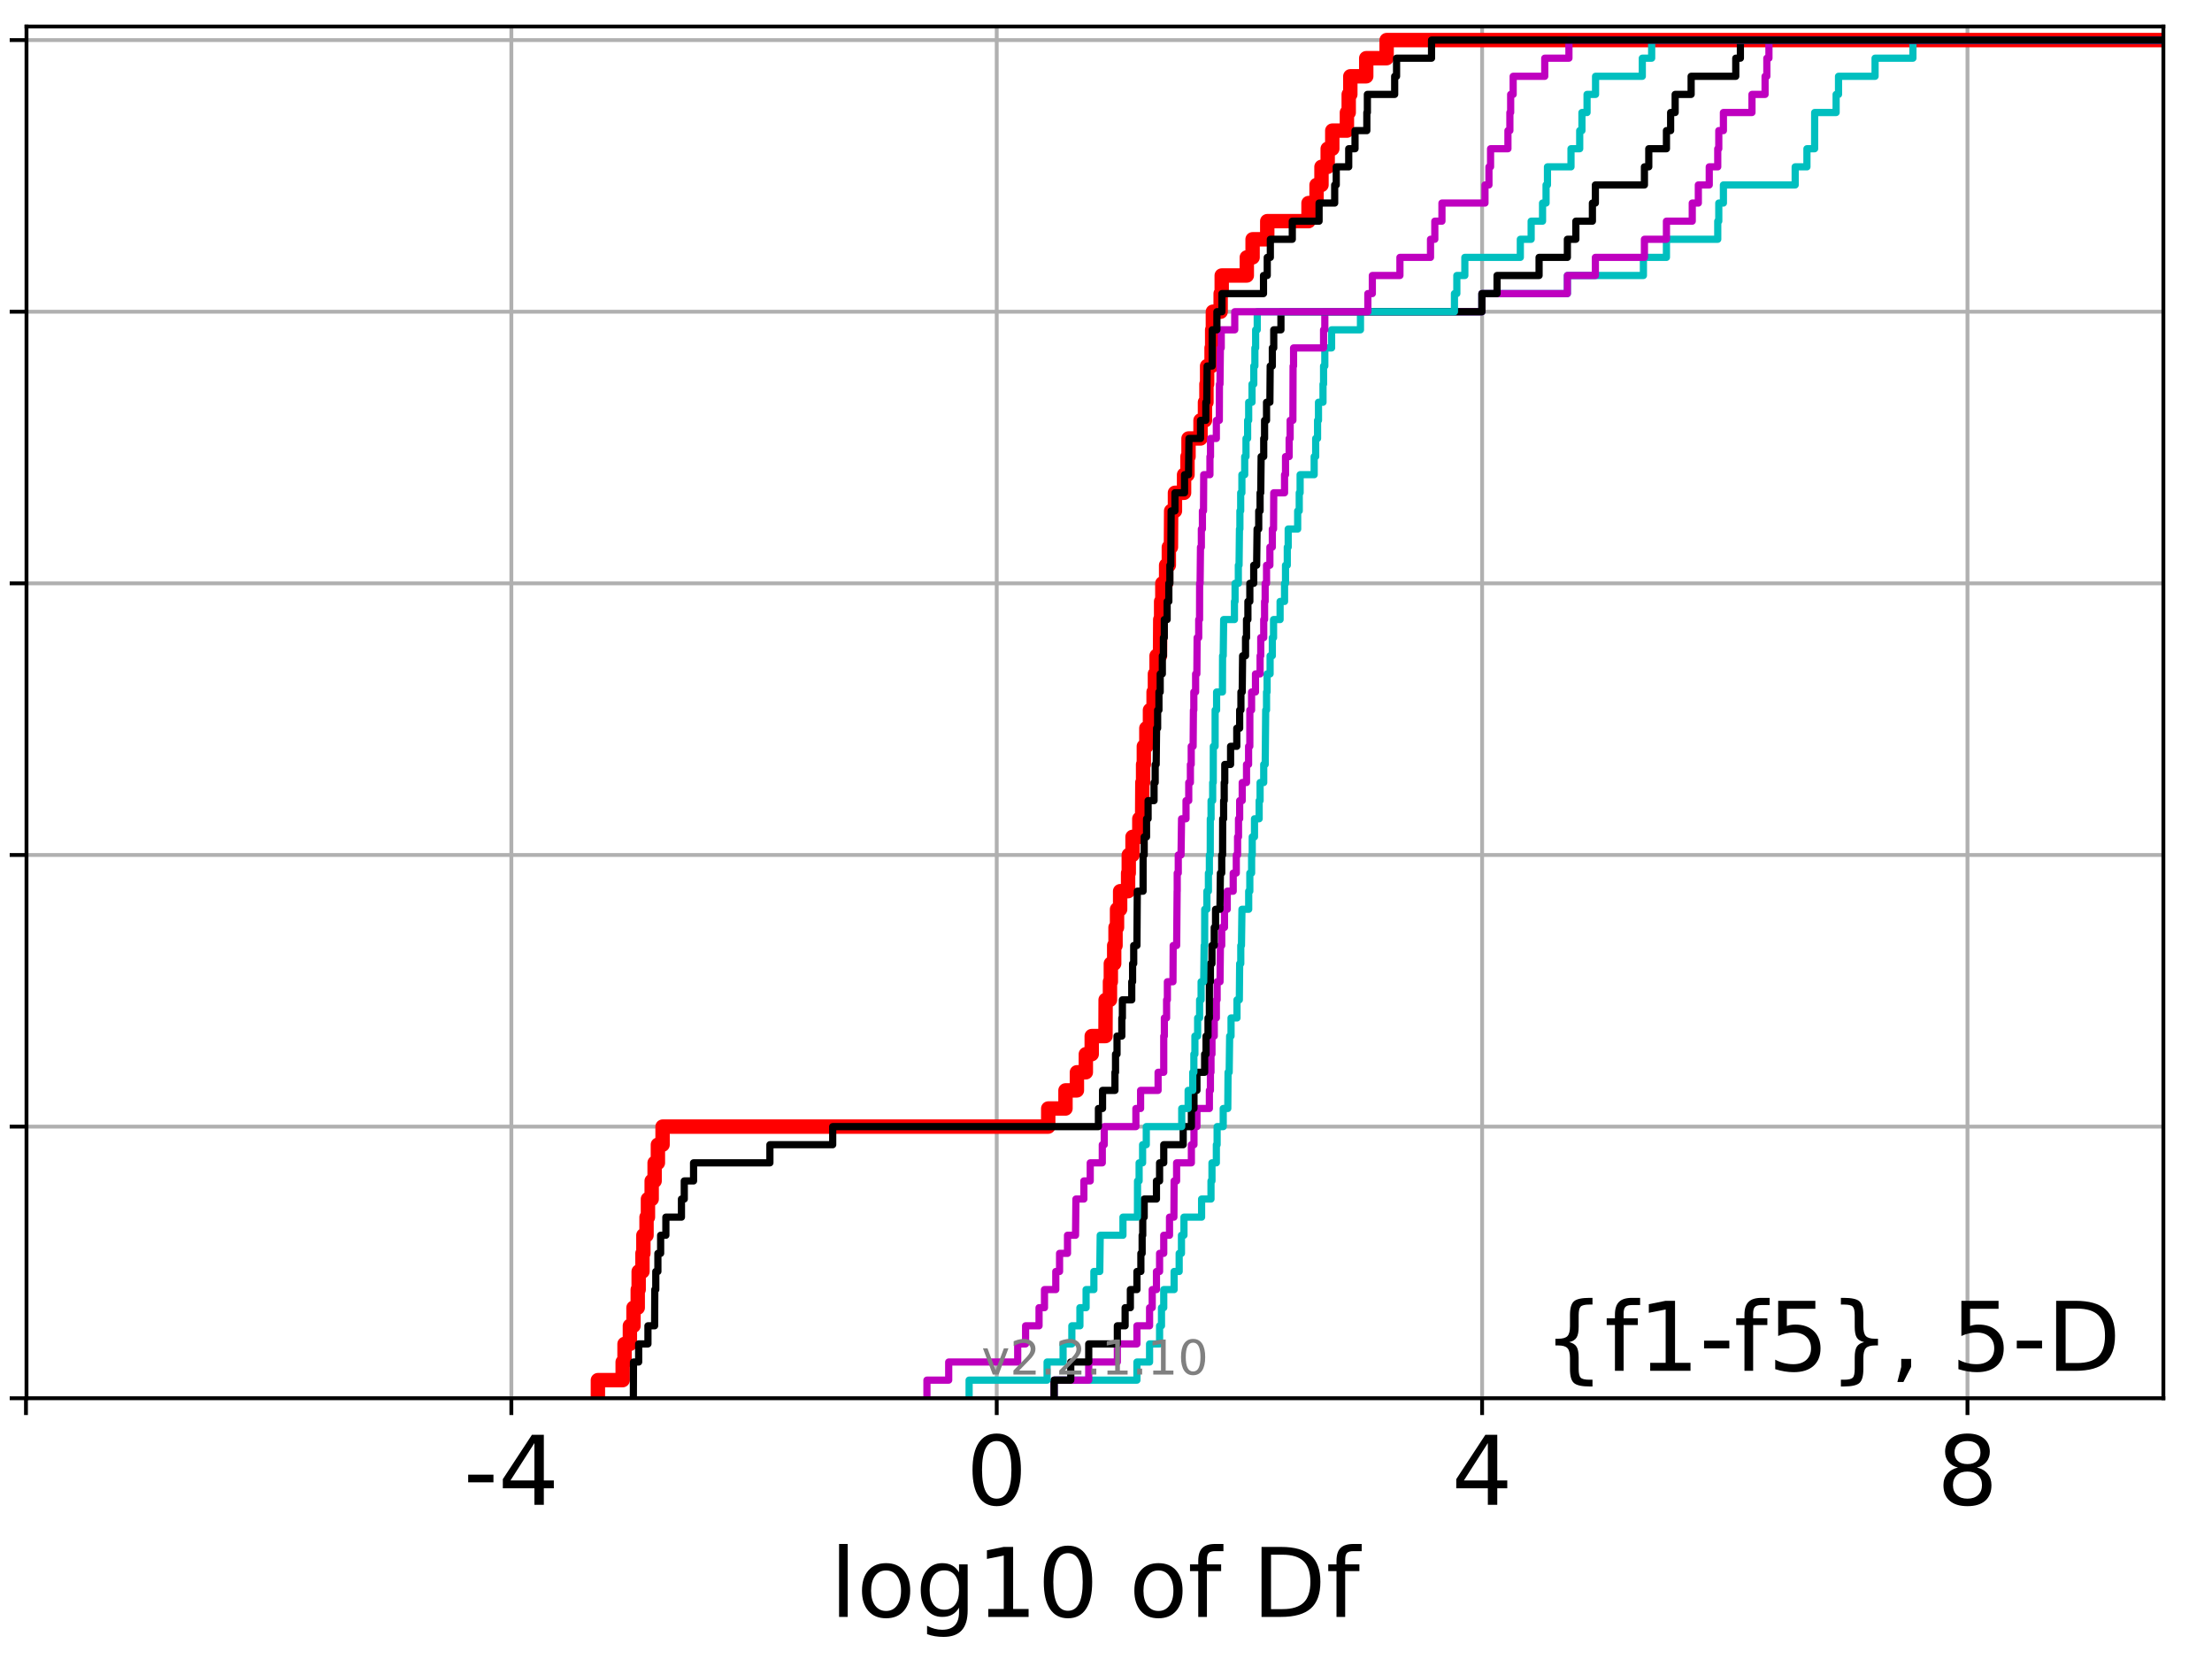 <?xml version="1.0" encoding="utf-8" standalone="no"?>
<!DOCTYPE svg PUBLIC "-//W3C//DTD SVG 1.1//EN"
  "http://www.w3.org/Graphics/SVG/1.1/DTD/svg11.dtd">
<!-- Created with matplotlib (http://matplotlib.org/) -->
<svg height="345.6pt" version="1.1" viewBox="0 0 460.8 345.6" width="460.8pt" xmlns="http://www.w3.org/2000/svg" xmlns:xlink="http://www.w3.org/1999/xlink">
 <defs>
  <style type="text/css">
*{stroke-linecap:butt;stroke-linejoin:round;}
  </style>
 </defs>
 <g id="figure_1">
  <g id="patch_1">
   <path d="M 0 345.6 
L 460.8 345.6 
L 460.8 0 
L 0 0 
z
" style="fill:#ffffff;"/>
  </g>
  <g id="axes_1">
   <g id="patch_2">
    <path d="M 5.52 291.28 
L 450.672 291.28 
L 450.672 5.52 
L 5.52 5.52 
z
" style="fill:#ffffff;"/>
   </g>
   <g id="matplotlib.axis_1">
    <g id="xtick_1">
     <g id="line2d_1">
      <path clip-path="url(#pf2797368b9)" d="M 5.411 291.28 
L 5.411 5.52 
" style="fill:none;stroke:#b0b0b0;stroke-linecap:square;stroke-width:0.8;"/>
     </g>
     <g id="line2d_2">
      <defs>
       <path d="M 0 0 
L 0 3.5 
" id="mb2d9983b8b" style="stroke:#000000;stroke-width:0.8;"/>
      </defs>
      <g>
       <use style="stroke:#000000;stroke-width:0.8;" x="5.411" xlink:href="#mb2d9983b8b" y="291.28"/>
      </g>
     </g>
    </g>
    <g id="xtick_2">
     <g id="line2d_3">
      <path clip-path="url(#pf2797368b9)" d="M 106.524 291.28 
L 106.524 5.52 
" style="fill:none;stroke:#b0b0b0;stroke-linecap:square;stroke-width:0.8;"/>
     </g>
     <g id="line2d_4">
      <g>
       <use style="stroke:#000000;stroke-width:0.8;" x="106.524" xlink:href="#mb2d9983b8b" y="291.28"/>
      </g>
     </g>
     <g id="text_1">
      <!-- -4 -->
      <defs>
       <path d="M 4.891 31.391 
L 31.203 31.391 
L 31.203 23.391 
L 4.891 23.391 
z
" id="DejaVuSans-2d"/>
       <path d="M 37.797 64.312 
L 12.891 25.391 
L 37.797 25.391 
z
M 35.203 72.906 
L 47.609 72.906 
L 47.609 25.391 
L 58.016 25.391 
L 58.016 17.188 
L 47.609 17.188 
L 47.609 0 
L 37.797 0 
L 37.797 17.188 
L 4.891 17.188 
L 4.891 26.703 
z
" id="DejaVuSans-34"/>
      </defs>
      <g transform="translate(96.553 313.477)scale(0.2 -0.2)">
       <use xlink:href="#DejaVuSans-2d"/>
       <use x="36.084" xlink:href="#DejaVuSans-34"/>
      </g>
     </g>
    </g>
    <g id="xtick_3">
     <g id="line2d_5">
      <path clip-path="url(#pf2797368b9)" d="M 207.637 291.28 
L 207.637 5.52 
" style="fill:none;stroke:#b0b0b0;stroke-linecap:square;stroke-width:0.8;"/>
     </g>
     <g id="line2d_6">
      <g>
       <use style="stroke:#000000;stroke-width:0.8;" x="207.637" xlink:href="#mb2d9983b8b" y="291.28"/>
      </g>
     </g>
     <g id="text_2">
      <!-- 0 -->
      <defs>
       <path d="M 31.781 66.406 
Q 24.172 66.406 20.328 58.906 
Q 16.5 51.422 16.5 36.375 
Q 16.5 21.391 20.328 13.891 
Q 24.172 6.391 31.781 6.391 
Q 39.453 6.391 43.281 13.891 
Q 47.125 21.391 47.125 36.375 
Q 47.125 51.422 43.281 58.906 
Q 39.453 66.406 31.781 66.406 
z
M 31.781 74.219 
Q 44.047 74.219 50.516 64.516 
Q 56.984 54.828 56.984 36.375 
Q 56.984 17.969 50.516 8.266 
Q 44.047 -1.422 31.781 -1.422 
Q 19.531 -1.422 13.062 8.266 
Q 6.594 17.969 6.594 36.375 
Q 6.594 54.828 13.062 64.516 
Q 19.531 74.219 31.781 74.219 
z
" id="DejaVuSans-30"/>
      </defs>
      <g transform="translate(201.274 313.477)scale(0.2 -0.2)">
       <use xlink:href="#DejaVuSans-30"/>
      </g>
     </g>
    </g>
    <g id="xtick_4">
     <g id="line2d_7">
      <path clip-path="url(#pf2797368b9)" d="M 308.75 291.28 
L 308.75 5.52 
" style="fill:none;stroke:#b0b0b0;stroke-linecap:square;stroke-width:0.8;"/>
     </g>
     <g id="line2d_8">
      <g>
       <use style="stroke:#000000;stroke-width:0.8;" x="308.75" xlink:href="#mb2d9983b8b" y="291.28"/>
      </g>
     </g>
     <g id="text_3">
      <!-- 4 -->
      <g transform="translate(302.387 313.477)scale(0.2 -0.2)">
       <use xlink:href="#DejaVuSans-34"/>
      </g>
     </g>
    </g>
    <g id="xtick_5">
     <g id="line2d_9">
      <path clip-path="url(#pf2797368b9)" d="M 409.863 291.28 
L 409.863 5.52 
" style="fill:none;stroke:#b0b0b0;stroke-linecap:square;stroke-width:0.8;"/>
     </g>
     <g id="line2d_10">
      <g>
       <use style="stroke:#000000;stroke-width:0.8;" x="409.863" xlink:href="#mb2d9983b8b" y="291.28"/>
      </g>
     </g>
     <g id="text_4">
      <!-- 8 -->
      <defs>
       <path d="M 31.781 34.625 
Q 24.75 34.625 20.719 30.859 
Q 16.703 27.094 16.703 20.516 
Q 16.703 13.922 20.719 10.156 
Q 24.75 6.391 31.781 6.391 
Q 38.812 6.391 42.859 10.172 
Q 46.922 13.969 46.922 20.516 
Q 46.922 27.094 42.891 30.859 
Q 38.875 34.625 31.781 34.625 
z
M 21.922 38.812 
Q 15.578 40.375 12.031 44.719 
Q 8.5 49.078 8.5 55.328 
Q 8.5 64.062 14.719 69.141 
Q 20.953 74.219 31.781 74.219 
Q 42.672 74.219 48.875 69.141 
Q 55.078 64.062 55.078 55.328 
Q 55.078 49.078 51.531 44.719 
Q 48 40.375 41.703 38.812 
Q 48.828 37.156 52.797 32.312 
Q 56.781 27.484 56.781 20.516 
Q 56.781 9.906 50.312 4.234 
Q 43.844 -1.422 31.781 -1.422 
Q 19.734 -1.422 13.25 4.234 
Q 6.781 9.906 6.781 20.516 
Q 6.781 27.484 10.781 32.312 
Q 14.797 37.156 21.922 38.812 
z
M 18.312 54.391 
Q 18.312 48.734 21.844 45.562 
Q 25.391 42.391 31.781 42.391 
Q 38.141 42.391 41.719 45.562 
Q 45.312 48.734 45.312 54.391 
Q 45.312 60.062 41.719 63.234 
Q 38.141 66.406 31.781 66.406 
Q 25.391 66.406 21.844 63.234 
Q 18.312 60.062 18.312 54.391 
z
" id="DejaVuSans-38"/>
      </defs>
      <g transform="translate(403.5 313.477)scale(0.2 -0.2)">
       <use xlink:href="#DejaVuSans-38"/>
      </g>
     </g>
    </g>
    <g id="text_5">
     <!-- log10 of Df -->
     <defs>
      <path d="M 9.422 75.984 
L 18.406 75.984 
L 18.406 0 
L 9.422 0 
z
" id="DejaVuSans-6c"/>
      <path d="M 30.609 48.391 
Q 23.391 48.391 19.188 42.75 
Q 14.984 37.109 14.984 27.297 
Q 14.984 17.484 19.156 11.844 
Q 23.344 6.203 30.609 6.203 
Q 37.797 6.203 41.984 11.859 
Q 46.188 17.531 46.188 27.297 
Q 46.188 37.016 41.984 42.703 
Q 37.797 48.391 30.609 48.391 
z
M 30.609 56 
Q 42.328 56 49.016 48.375 
Q 55.719 40.766 55.719 27.297 
Q 55.719 13.875 49.016 6.219 
Q 42.328 -1.422 30.609 -1.422 
Q 18.844 -1.422 12.172 6.219 
Q 5.516 13.875 5.516 27.297 
Q 5.516 40.766 12.172 48.375 
Q 18.844 56 30.609 56 
z
" id="DejaVuSans-6f"/>
      <path d="M 45.406 27.984 
Q 45.406 37.75 41.375 43.109 
Q 37.359 48.484 30.078 48.484 
Q 22.859 48.484 18.828 43.109 
Q 14.797 37.75 14.797 27.984 
Q 14.797 18.266 18.828 12.891 
Q 22.859 7.516 30.078 7.516 
Q 37.359 7.516 41.375 12.891 
Q 45.406 18.266 45.406 27.984 
z
M 54.391 6.781 
Q 54.391 -7.172 48.188 -13.984 
Q 42 -20.797 29.203 -20.797 
Q 24.469 -20.797 20.266 -20.094 
Q 16.062 -19.391 12.109 -17.922 
L 12.109 -9.188 
Q 16.062 -11.328 19.922 -12.344 
Q 23.781 -13.375 27.781 -13.375 
Q 36.625 -13.375 41.016 -8.766 
Q 45.406 -4.156 45.406 5.172 
L 45.406 9.625 
Q 42.625 4.781 38.281 2.391 
Q 33.938 0 27.875 0 
Q 17.828 0 11.672 7.656 
Q 5.516 15.328 5.516 27.984 
Q 5.516 40.672 11.672 48.328 
Q 17.828 56 27.875 56 
Q 33.938 56 38.281 53.609 
Q 42.625 51.219 45.406 46.391 
L 45.406 54.688 
L 54.391 54.688 
z
" id="DejaVuSans-67"/>
      <path d="M 12.406 8.297 
L 28.516 8.297 
L 28.516 63.922 
L 10.984 60.406 
L 10.984 69.391 
L 28.422 72.906 
L 38.281 72.906 
L 38.281 8.297 
L 54.391 8.297 
L 54.391 0 
L 12.406 0 
z
" id="DejaVuSans-31"/>
      <path id="DejaVuSans-20"/>
      <path d="M 37.109 75.984 
L 37.109 68.5 
L 28.516 68.5 
Q 23.688 68.5 21.797 66.547 
Q 19.922 64.594 19.922 59.516 
L 19.922 54.688 
L 34.719 54.688 
L 34.719 47.703 
L 19.922 47.703 
L 19.922 0 
L 10.891 0 
L 10.891 47.703 
L 2.297 47.703 
L 2.297 54.688 
L 10.891 54.688 
L 10.891 58.5 
Q 10.891 67.625 15.141 71.797 
Q 19.391 75.984 28.609 75.984 
z
" id="DejaVuSans-66"/>
      <path d="M 19.672 64.797 
L 19.672 8.109 
L 31.594 8.109 
Q 46.688 8.109 53.688 14.938 
Q 60.688 21.781 60.688 36.531 
Q 60.688 51.172 53.688 57.984 
Q 46.688 64.797 31.594 64.797 
z
M 9.812 72.906 
L 30.078 72.906 
Q 51.266 72.906 61.172 64.094 
Q 71.094 55.281 71.094 36.531 
Q 71.094 17.672 61.125 8.828 
Q 51.172 0 30.078 0 
L 9.812 0 
z
" id="DejaVuSans-44"/>
     </defs>
     <g transform="translate(172.91 336.833)scale(0.2 -0.2)">
      <use xlink:href="#DejaVuSans-6c"/>
      <use x="27.783" xlink:href="#DejaVuSans-6f"/>
      <use x="88.965" xlink:href="#DejaVuSans-67"/>
      <use x="152.441" xlink:href="#DejaVuSans-31"/>
      <use x="216.064" xlink:href="#DejaVuSans-30"/>
      <use x="279.688" xlink:href="#DejaVuSans-20"/>
      <use x="311.475" xlink:href="#DejaVuSans-6f"/>
      <use x="372.656" xlink:href="#DejaVuSans-66"/>
      <use x="407.861" xlink:href="#DejaVuSans-20"/>
      <use x="439.648" xlink:href="#DejaVuSans-44"/>
      <use x="516.65" xlink:href="#DejaVuSans-66"/>
     </g>
    </g>
   </g>
   <g id="matplotlib.axis_2">
    <g id="ytick_1">
     <g id="line2d_11">
      <path clip-path="url(#pf2797368b9)" d="M 5.52 291.28 
L 450.672 291.28 
" style="fill:none;stroke:#b0b0b0;stroke-linecap:square;stroke-width:0.8;"/>
     </g>
     <g id="line2d_12">
      <defs>
       <path d="M 0 0 
L -3.5 0 
" id="mcafe49483e" style="stroke:#000000;stroke-width:0.8;"/>
      </defs>
      <g>
       <use style="stroke:#000000;stroke-width:0.8;" x="5.52" xlink:href="#mcafe49483e" y="291.28"/>
      </g>
     </g>
    </g>
    <g id="ytick_2">
     <g id="line2d_13">
      <path clip-path="url(#pf2797368b9)" d="M 5.52 234.694 
L 450.672 234.694 
" style="fill:none;stroke:#b0b0b0;stroke-linecap:square;stroke-width:0.8;"/>
     </g>
     <g id="line2d_14">
      <g>
       <use style="stroke:#000000;stroke-width:0.8;" x="5.52" xlink:href="#mcafe49483e" y="234.694"/>
      </g>
     </g>
    </g>
    <g id="ytick_3">
     <g id="line2d_15">
      <path clip-path="url(#pf2797368b9)" d="M 5.52 178.108 
L 450.672 178.108 
" style="fill:none;stroke:#b0b0b0;stroke-linecap:square;stroke-width:0.8;"/>
     </g>
     <g id="line2d_16">
      <g>
       <use style="stroke:#000000;stroke-width:0.8;" x="5.52" xlink:href="#mcafe49483e" y="178.108"/>
      </g>
     </g>
    </g>
    <g id="ytick_4">
     <g id="line2d_17">
      <path clip-path="url(#pf2797368b9)" d="M 5.52 121.522 
L 450.672 121.522 
" style="fill:none;stroke:#b0b0b0;stroke-linecap:square;stroke-width:0.8;"/>
     </g>
     <g id="line2d_18">
      <g>
       <use style="stroke:#000000;stroke-width:0.8;" x="5.52" xlink:href="#mcafe49483e" y="121.522"/>
      </g>
     </g>
    </g>
    <g id="ytick_5">
     <g id="line2d_19">
      <path clip-path="url(#pf2797368b9)" d="M 5.52 64.935 
L 450.672 64.935 
" style="fill:none;stroke:#b0b0b0;stroke-linecap:square;stroke-width:0.8;"/>
     </g>
     <g id="line2d_20">
      <g>
       <use style="stroke:#000000;stroke-width:0.8;" x="5.52" xlink:href="#mcafe49483e" y="64.935"/>
      </g>
     </g>
    </g>
    <g id="ytick_6">
     <g id="line2d_21">
      <path clip-path="url(#pf2797368b9)" d="M 5.52 8.349 
L 450.672 8.349 
" style="fill:none;stroke:#b0b0b0;stroke-linecap:square;stroke-width:0.8;"/>
     </g>
     <g id="line2d_22">
      <g>
       <use style="stroke:#000000;stroke-width:0.8;" x="5.52" xlink:href="#mcafe49483e" y="8.349"/>
      </g>
     </g>
    </g>
   </g>
   <g id="line2d_23">
    <path clip-path="url(#pf2797368b9)" d="M 124.552 291.28 
L 124.552 287.508 
L 129.713 287.508 
L 129.713 283.735 
L 130.102 283.735 
L 130.102 279.963 
L 131.217 279.963 
L 131.217 276.19 
L 131.969 276.19 
L 131.969 272.418 
L 132.852 272.418 
L 132.852 268.646 
L 133.046 268.646 
L 133.046 264.873 
L 133.838 264.873 
L 133.838 261.101 
L 134.029 261.101 
L 134.029 257.328 
L 134.685 257.328 
L 134.685 253.556 
L 134.98 253.556 
L 134.98 249.783 
L 135.757 249.783 
L 135.757 246.011 
L 136.369 246.011 
L 136.369 242.239 
L 137.051 242.239 
L 137.051 238.466 
L 138.026 238.466 
L 138.026 234.694 
L 218.366 234.694 
L 218.366 230.921 
L 221.96 230.921 
L 221.96 227.149 
L 224.34 227.149 
L 224.34 223.377 
L 226.2 223.377 
L 226.2 219.604 
L 227.424 219.604 
L 227.424 215.832 
L 230.29 215.832 
L 230.321 208.287 
L 231.226 208.287 
L 231.226 204.515 
L 231.408 204.515 
L 231.408 200.742 
L 232.104 200.742 
L 232.104 196.97 
L 232.385 196.97 
L 232.385 193.197 
L 232.698 193.197 
L 232.698 189.425 
L 233.345 189.425 
L 233.345 185.653 
L 235.002 185.653 
L 235.002 181.88 
L 235.142 181.88 
L 235.142 178.108 
L 235.925 178.108 
L 235.925 174.335 
L 237.344 174.335 
L 237.344 170.563 
L 237.928 170.563 
L 237.971 163.018 
L 238.127 163.018 
L 238.127 159.246 
L 238.283 159.246 
L 238.283 155.473 
L 238.806 155.473 
L 238.806 151.701 
L 239.559 151.701 
L 239.559 147.928 
L 240.312 147.928 
L 240.312 144.156 
L 240.592 144.156 
L 240.592 140.384 
L 240.937 140.384 
L 240.937 136.611 
L 241.652 136.611 
L 241.7 129.066 
L 241.883 129.066 
L 241.883 125.294 
L 242.137 125.294 
L 242.137 121.522 
L 242.924 121.522 
L 242.924 117.749 
L 243.491 117.749 
L 243.491 113.977 
L 243.926 113.977 
L 243.972 106.432 
L 244.764 106.432 
L 244.764 102.66 
L 246.663 102.66 
L 246.663 98.887 
L 247.378 98.887 
L 247.378 95.115 
L 247.59 95.115 
L 247.59 91.342 
L 250.09 91.342 
L 250.09 87.57 
L 251.018 87.57 
L 251.018 83.797 
L 251.323 83.797 
L 251.323 80.025 
L 251.461 80.025 
L 251.461 76.253 
L 252.393 76.253 
L 252.393 72.48 
L 252.517 72.48 
L 252.517 68.708 
L 252.665 68.708 
L 252.665 64.935 
L 254.284 64.935 
L 254.284 61.163 
L 254.505 61.163 
L 254.505 57.391 
L 259.732 57.391 
L 259.732 53.618 
L 260.938 53.618 
L 260.938 49.846 
L 263.991 49.846 
L 263.991 46.073 
L 272.588 46.073 
L 272.588 42.301 
L 274.263 42.301 
L 274.263 38.529 
L 275.289 38.529 
L 275.289 34.756 
L 276.581 34.756 
L 276.581 30.984 
L 277.539 30.984 
L 277.539 27.211 
L 280.587 27.211 
L 280.587 23.439 
L 280.963 23.439 
L 280.963 19.667 
L 281.297 19.667 
L 281.297 15.894 
L 284.611 15.894 
L 284.611 12.122 
L 288.86 12.122 
L 288.86 8.349 
L 288.86 8.349 
L 450.672 8.349 
L 450.672 8.349 
" style="fill:none;stroke:#ff0000;stroke-linecap:square;stroke-width:3;"/>
   </g>
   <g id="line2d_24">
    <path clip-path="url(#pf2797368b9)" d="M 219.592 291.28 
L 219.592 287.508 
L 236.844 287.508 
L 236.844 283.735 
L 239.477 283.735 
L 239.477 279.963 
L 241.563 279.963 
L 241.563 276.19 
L 241.959 276.19 
L 241.959 272.418 
L 242.428 272.418 
L 242.428 268.646 
L 244.59 268.646 
L 244.59 264.873 
L 245.642 264.873 
L 245.642 261.101 
L 246.12 261.101 
L 246.12 257.328 
L 246.642 257.328 
L 246.642 253.556 
L 250.314 253.556 
L 250.314 249.783 
L 252.272 249.783 
L 252.272 246.011 
L 252.476 246.011 
L 252.476 242.239 
L 253.389 242.239 
L 253.389 238.466 
L 253.549 238.466 
L 253.549 234.694 
L 254.818 234.694 
L 254.818 230.921 
L 255.77 230.921 
L 255.827 223.377 
L 256.061 223.377 
L 256.159 215.832 
L 256.449 215.832 
L 256.449 212.059 
L 257.687 212.059 
L 257.687 208.287 
L 258.176 208.287 
L 258.245 200.742 
L 258.477 200.742 
L 258.477 196.97 
L 258.619 196.97 
L 258.721 189.425 
L 260.125 189.425 
L 260.125 185.653 
L 260.361 185.653 
L 260.361 181.88 
L 260.734 181.88 
L 260.734 178.108 
L 260.863 178.108 
L 260.863 174.335 
L 261.334 174.335 
L 261.334 170.563 
L 262.305 170.563 
L 262.305 166.79 
L 262.5 166.79 
L 262.5 163.018 
L 263.256 163.018 
L 263.256 159.246 
L 263.564 159.246 
L 263.669 147.928 
L 263.843 147.928 
L 263.843 144.156 
L 263.959 144.156 
L 263.959 140.384 
L 264.585 140.384 
L 264.585 136.611 
L 265.049 136.611 
L 265.049 132.839 
L 265.304 132.839 
L 265.304 129.066 
L 266.666 129.066 
L 266.666 125.294 
L 267.595 125.294 
L 267.595 121.522 
L 267.795 121.522 
L 267.795 117.749 
L 268.165 117.749 
L 268.165 113.977 
L 268.355 113.977 
L 268.355 110.204 
L 270.33 110.204 
L 270.33 106.432 
L 270.656 106.432 
L 270.656 102.66 
L 270.838 102.66 
L 270.838 98.887 
L 273.768 98.887 
L 273.768 95.115 
L 274.081 95.115 
L 274.081 91.342 
L 274.472 91.342 
L 274.472 87.57 
L 274.665 87.57 
L 274.665 83.797 
L 275.606 83.797 
L 275.606 80.025 
L 275.722 80.025 
L 275.722 76.253 
L 275.984 76.253 
L 275.984 72.48 
L 277.397 72.48 
L 277.397 68.708 
L 283.41 68.708 
L 283.41 64.935 
L 308.71 64.935 
L 308.71 61.163 
L 326.513 61.163 
L 326.513 57.391 
L 342.353 57.391 
L 342.353 53.618 
L 347.151 53.618 
L 347.151 49.846 
L 357.837 49.846 
L 357.837 46.073 
L 358.054 46.073 
L 358.054 42.301 
L 359.017 42.301 
L 359.017 38.529 
L 373.969 38.529 
L 373.969 34.756 
L 376.418 34.756 
L 376.418 30.984 
L 378.017 30.984 
L 378.031 23.439 
L 382.498 23.439 
L 382.498 19.667 
L 382.998 19.667 
L 382.998 15.894 
L 390.612 15.894 
L 390.612 12.122 
L 398.494 12.122 
L 398.494 8.349 
L 398.494 8.349 
L 450.672 8.349 
L 450.672 8.349 
" style="fill:none;stroke:#00bfbf;stroke-linecap:square;stroke-width:1.5;"/>
   </g>
   <g id="line2d_25">
    <path clip-path="url(#pf2797368b9)" d="M 219.592 291.28 
L 219.592 287.508 
L 226.803 287.508 
L 226.803 283.735 
L 232.764 283.735 
L 232.764 279.963 
L 236.844 279.963 
L 236.844 276.19 
L 239.477 276.19 
L 239.477 272.418 
L 240.028 272.418 
L 240.028 268.646 
L 240.91 268.646 
L 240.91 264.873 
L 241.563 264.873 
L 241.563 261.101 
L 242.428 261.101 
L 242.428 257.328 
L 243.63 257.328 
L 243.63 253.556 
L 244.546 253.556 
L 244.59 246.011 
L 245.109 246.011 
L 245.109 242.239 
L 248.186 242.239 
L 248.186 238.466 
L 248.727 238.466 
L 248.727 234.694 
L 249.344 234.694 
L 249.344 230.921 
L 251.936 230.921 
L 251.936 227.149 
L 252.151 227.149 
L 252.151 223.377 
L 252.272 223.377 
L 252.272 219.604 
L 252.476 219.604 
L 252.476 215.832 
L 252.952 215.832 
L 252.952 212.059 
L 253.389 212.059 
L 253.389 208.287 
L 253.549 208.287 
L 253.549 204.515 
L 254.154 204.515 
L 254.23 196.97 
L 254.506 196.97 
L 254.506 193.197 
L 255.083 193.197 
L 255.083 189.425 
L 255.656 189.425 
L 255.656 185.653 
L 256.899 185.653 
L 256.899 181.88 
L 257.543 181.88 
L 257.543 178.108 
L 257.809 178.108 
L 257.809 174.335 
L 258.005 174.335 
L 258.005 170.563 
L 258.245 170.563 
L 258.245 166.79 
L 258.776 166.79 
L 258.776 163.018 
L 259.673 163.018 
L 259.673 159.246 
L 260.103 159.246 
L 260.103 155.473 
L 260.361 155.473 
L 260.365 147.928 
L 260.726 147.928 
L 260.726 144.156 
L 261.541 144.156 
L 261.541 140.384 
L 262.5 140.384 
L 262.5 136.611 
L 262.639 136.611 
L 262.639 132.839 
L 263.256 132.839 
L 263.256 129.066 
L 263.435 129.066 
L 263.435 125.294 
L 263.555 125.294 
L 263.555 121.522 
L 263.843 121.522 
L 263.843 117.749 
L 264.542 117.749 
L 264.542 113.977 
L 265.049 113.977 
L 265.049 110.204 
L 265.304 110.204 
L 265.346 102.66 
L 267.595 102.66 
L 267.595 98.887 
L 267.797 98.887 
L 267.797 95.115 
L 268.554 95.115 
L 268.554 91.342 
L 268.761 91.342 
L 268.761 87.57 
L 269.332 87.57 
L 269.373 76.253 
L 269.472 76.253 
L 269.472 72.48 
L 275.722 72.48 
L 275.722 68.708 
L 275.984 68.708 
L 275.984 64.935 
L 308.71 64.935 
L 308.71 61.163 
L 326.513 61.163 
L 326.513 57.391 
L 332.346 57.391 
L 332.346 53.618 
L 342.563 53.618 
L 342.563 49.846 
L 347.151 49.846 
L 347.151 46.073 
L 352.527 46.073 
L 352.527 42.301 
L 353.794 42.301 
L 353.794 38.529 
L 356.068 38.529 
L 356.068 34.756 
L 357.837 34.756 
L 357.837 30.984 
L 358.054 30.984 
L 358.054 27.211 
L 359.017 27.211 
L 359.017 23.439 
L 364.968 23.439 
L 364.968 19.667 
L 367.697 19.667 
L 367.697 15.894 
L 368.064 15.894 
L 368.064 12.122 
L 368.503 12.122 
L 368.503 8.349 
L 368.503 8.349 
L 450.672 8.349 
L 450.672 8.349 
" style="fill:none;stroke:#bf00bf;stroke-linecap:square;stroke-width:1.5;"/>
   </g>
   <g id="line2d_26">
    <path clip-path="url(#pf2797368b9)" d="M 219.592 291.28 
L 219.592 287.508 
L 223.06 287.508 
L 223.06 283.735 
L 226.803 283.735 
L 226.803 279.963 
L 232.764 279.963 
L 232.764 276.19 
L 234.384 276.19 
L 234.384 272.418 
L 235.475 272.418 
L 235.475 268.646 
L 236.844 268.646 
L 236.844 264.873 
L 237.664 264.873 
L 237.664 261.101 
L 237.928 261.101 
L 237.928 257.328 
L 238.053 257.328 
L 238.053 253.556 
L 238.355 253.556 
L 238.355 249.783 
L 240.91 249.783 
L 240.91 246.011 
L 241.563 246.011 
L 241.563 242.239 
L 242.428 242.239 
L 242.428 238.466 
L 246.478 238.466 
L 246.478 234.694 
L 248.186 234.694 
L 248.186 230.921 
L 248.727 230.921 
L 248.727 227.149 
L 249.344 227.149 
L 249.344 223.377 
L 250.947 223.377 
L 250.947 219.604 
L 251.242 219.604 
L 251.242 215.832 
L 251.652 215.832 
L 251.652 212.059 
L 251.936 212.059 
L 251.94 204.515 
L 252.151 204.515 
L 252.151 200.742 
L 252.476 200.742 
L 252.476 196.97 
L 252.952 196.97 
L 252.952 193.197 
L 253.223 193.197 
L 253.223 189.425 
L 254.134 189.425 
L 254.23 181.88 
L 254.506 181.88 
L 254.506 178.108 
L 254.687 178.108 
L 254.708 170.563 
L 254.905 170.563 
L 254.905 166.79 
L 255.028 166.79 
L 255.028 163.018 
L 255.143 163.018 
L 255.143 159.246 
L 256.353 159.246 
L 256.353 155.473 
L 257.641 155.473 
L 257.641 151.701 
L 258.245 151.701 
L 258.245 147.928 
L 258.508 147.928 
L 258.508 144.156 
L 258.776 144.156 
L 258.857 136.611 
L 259.468 136.611 
L 259.468 132.839 
L 259.673 132.839 
L 259.673 129.066 
L 259.962 129.066 
L 259.962 125.294 
L 260.365 125.294 
L 260.365 121.522 
L 261.173 121.522 
L 261.173 117.749 
L 261.782 117.749 
L 261.875 110.204 
L 262.215 110.204 
L 262.215 106.432 
L 262.5 106.432 
L 262.5 102.66 
L 262.639 102.66 
L 262.717 95.115 
L 263.256 95.115 
L 263.256 91.342 
L 263.435 91.342 
L 263.435 87.57 
L 263.843 87.57 
L 263.843 83.797 
L 264.542 83.797 
L 264.604 76.253 
L 265.049 76.253 
L 265.049 72.48 
L 265.346 72.48 
L 265.346 68.708 
L 266.843 68.708 
L 266.843 64.935 
L 308.71 64.935 
L 308.71 61.163 
L 311.863 61.163 
L 311.863 57.391 
L 320.618 57.391 
L 320.618 53.618 
L 326.513 53.618 
L 326.513 49.846 
L 328.28 49.846 
L 328.28 46.073 
L 331.728 46.073 
L 331.728 42.301 
L 332.346 42.301 
L 332.346 38.529 
L 342.563 38.529 
L 342.563 34.756 
L 343.471 34.756 
L 343.471 30.984 
L 347.151 30.984 
L 347.151 27.211 
L 348.023 27.211 
L 348.023 23.439 
L 348.966 23.439 
L 348.966 19.667 
L 352.294 19.667 
L 352.294 15.894 
L 361.592 15.894 
L 361.592 12.122 
L 362.556 12.122 
L 362.556 8.349 
L 362.556 8.349 
L 450.672 8.349 
L 450.672 8.349 
" style="fill:none;stroke:#000000;stroke-linecap:square;stroke-width:1.5;"/>
   </g>
   <g id="line2d_27">
    <path clip-path="url(#pf2797368b9)" d="M 201.884 291.28 
L 201.884 287.508 
L 218.128 287.508 
L 218.128 283.735 
L 221.459 283.735 
L 221.459 279.963 
L 223.285 279.963 
L 223.285 276.19 
L 224.965 276.19 
L 224.965 272.418 
L 226.253 272.418 
L 226.253 268.646 
L 227.875 268.646 
L 227.875 264.873 
L 229.102 264.873 
L 229.195 257.328 
L 233.932 257.328 
L 233.932 253.556 
L 236.955 253.556 
L 236.969 246.011 
L 237.3 246.011 
L 237.3 242.239 
L 238.023 242.239 
L 238.023 238.466 
L 238.791 238.466 
L 238.791 234.694 
L 246.176 234.694 
L 246.176 230.921 
L 247.51 230.921 
L 247.51 227.149 
L 248.474 227.149 
L 248.474 223.377 
L 248.704 223.377 
L 248.704 219.604 
L 248.921 219.604 
L 248.921 215.832 
L 249.491 215.832 
L 249.491 212.059 
L 249.9 212.059 
L 249.9 208.287 
L 250.213 208.287 
L 250.213 204.515 
L 250.753 204.515 
L 250.844 196.97 
L 250.953 196.97 
L 250.966 189.425 
L 251.418 189.425 
L 251.418 185.653 
L 251.734 185.653 
L 251.734 181.88 
L 251.935 181.88 
L 251.935 178.108 
L 252.115 178.108 
L 252.13 170.563 
L 252.287 170.563 
L 252.287 166.79 
L 252.622 166.79 
L 252.622 163.018 
L 252.741 163.018 
L 252.757 155.473 
L 253.132 155.473 
L 253.135 147.928 
L 253.441 147.928 
L 253.441 144.156 
L 254.655 144.156 
L 254.684 136.611 
L 254.819 136.611 
L 254.911 129.066 
L 257.158 129.066 
L 257.158 125.294 
L 257.287 125.294 
L 257.287 121.522 
L 257.969 121.522 
L 257.969 117.749 
L 258.119 117.749 
L 258.204 110.204 
L 258.294 110.204 
L 258.294 106.432 
L 258.457 106.432 
L 258.457 102.66 
L 258.709 102.66 
L 258.709 98.887 
L 259.293 98.887 
L 259.293 95.115 
L 259.568 95.115 
L 259.568 91.342 
L 259.904 91.342 
L 259.904 87.57 
L 260.122 87.57 
L 260.122 83.797 
L 260.818 83.797 
L 260.818 80.025 
L 261.186 80.025 
L 261.186 76.253 
L 261.416 76.253 
L 261.416 72.48 
L 261.573 72.48 
L 261.573 68.708 
L 261.904 68.708 
L 261.904 64.935 
L 302.989 64.935 
L 302.989 61.163 
L 303.486 61.163 
L 303.486 57.391 
L 305.153 57.391 
L 305.153 53.618 
L 316.713 53.618 
L 316.713 49.846 
L 318.967 49.846 
L 318.967 46.073 
L 321.341 46.073 
L 321.341 42.301 
L 322.073 42.301 
L 322.073 38.529 
L 322.365 38.529 
L 322.365 34.756 
L 327.267 34.756 
L 327.267 30.984 
L 329.082 30.984 
L 329.082 27.211 
L 329.546 27.211 
L 329.546 23.439 
L 330.612 23.439 
L 330.612 19.667 
L 332.384 19.667 
L 332.384 15.894 
L 342.121 15.894 
L 342.121 12.122 
L 344.072 12.122 
L 344.072 8.349 
L 344.072 8.349 
L 450.672 8.349 
L 450.672 8.349 
" style="fill:none;stroke:#00bfbf;stroke-linecap:square;stroke-width:1.5;"/>
   </g>
   <g id="line2d_28">
    <path clip-path="url(#pf2797368b9)" d="M 193.098 291.28 
L 193.098 287.508 
L 197.632 287.508 
L 197.632 283.735 
L 212.006 283.735 
L 212.006 279.963 
L 213.651 279.963 
L 213.651 276.19 
L 216.452 276.19 
L 216.452 272.418 
L 217.584 272.418 
L 217.584 268.646 
L 219.94 268.646 
L 219.94 264.873 
L 220.727 264.873 
L 220.727 261.101 
L 222.381 261.101 
L 222.381 257.328 
L 224.053 257.328 
L 224.136 249.783 
L 225.79 249.783 
L 225.79 246.011 
L 227.115 246.011 
L 227.115 242.239 
L 229.627 242.239 
L 229.627 238.466 
L 230.034 238.466 
L 230.034 234.694 
L 236.626 234.694 
L 236.626 230.921 
L 237.607 230.921 
L 237.607 227.149 
L 241.251 227.149 
L 241.251 223.377 
L 242.426 223.377 
L 242.428 215.832 
L 242.557 215.832 
L 242.557 212.059 
L 243.022 212.059 
L 243.022 208.287 
L 243.187 208.287 
L 243.187 204.515 
L 244.35 204.515 
L 244.393 196.97 
L 245.12 196.97 
L 245.217 185.653 
L 245.235 185.653 
L 245.235 181.88 
L 245.455 181.88 
L 245.455 178.108 
L 246.031 178.108 
L 246.14 170.563 
L 247.069 170.563 
L 247.069 166.79 
L 247.637 166.79 
L 247.637 163.018 
L 247.982 163.018 
L 247.982 159.246 
L 248.153 159.246 
L 248.153 155.473 
L 248.55 155.473 
L 248.613 147.928 
L 248.695 147.928 
L 248.695 144.156 
L 249.069 144.156 
L 249.069 140.384 
L 249.327 140.384 
L 249.383 132.839 
L 249.713 132.839 
L 249.713 129.066 
L 249.891 129.066 
L 249.905 121.522 
L 250.004 121.522 
L 250.084 113.977 
L 250.264 113.977 
L 250.264 110.204 
L 250.485 110.204 
L 250.485 106.432 
L 250.713 106.432 
L 250.756 98.887 
L 252.052 98.887 
L 252.052 95.115 
L 252.171 95.115 
L 252.171 91.342 
L 253.388 91.342 
L 253.388 87.57 
L 254.007 87.57 
L 254.031 80.025 
L 254.147 80.025 
L 254.225 72.48 
L 254.408 72.48 
L 254.408 68.708 
L 257.221 68.708 
L 257.221 64.935 
L 284.947 64.935 
L 284.947 61.163 
L 285.882 61.163 
L 285.882 57.391 
L 291.631 57.391 
L 291.631 53.618 
L 298.002 53.618 
L 298.002 49.846 
L 298.898 49.846 
L 298.898 46.073 
L 300.383 46.073 
L 300.383 42.301 
L 309.35 42.301 
L 309.35 38.529 
L 310.175 38.529 
L 310.175 34.756 
L 310.511 34.756 
L 310.511 30.984 
L 314.132 30.984 
L 314.132 27.211 
L 314.535 27.211 
L 314.535 23.439 
L 314.698 23.439 
L 314.698 19.667 
L 315.219 19.667 
L 315.219 15.894 
L 321.801 15.894 
L 321.801 12.122 
L 326.838 12.122 
L 326.838 8.349 
L 326.838 8.349 
L 450.672 8.349 
L 450.672 8.349 
" style="fill:none;stroke:#bf00bf;stroke-linecap:square;stroke-width:1.5;"/>
   </g>
   <g id="line2d_29">
    <path clip-path="url(#pf2797368b9)" d="M 131.939 291.28 
L 131.969 283.735 
L 133.046 283.735 
L 133.046 279.963 
L 134.98 279.963 
L 134.98 276.19 
L 136.369 276.19 
L 136.405 268.646 
L 136.612 268.646 
L 136.612 264.873 
L 137.051 264.873 
L 137.051 261.101 
L 137.624 261.101 
L 137.624 257.328 
L 138.713 257.328 
L 138.713 253.556 
L 141.959 253.556 
L 141.959 249.783 
L 142.547 249.783 
L 142.547 246.011 
L 144.48 246.011 
L 144.48 242.239 
L 160.385 242.239 
L 160.385 238.466 
L 173.467 238.466 
L 173.467 234.694 
L 228.822 234.694 
L 228.822 230.921 
L 229.681 230.921 
L 229.681 227.149 
L 232.265 227.149 
L 232.265 223.377 
L 232.385 223.377 
L 232.385 219.604 
L 232.698 219.604 
L 232.698 215.832 
L 233.695 215.832 
L 233.695 212.059 
L 233.813 212.059 
L 233.813 208.287 
L 235.764 208.287 
L 235.764 204.515 
L 235.939 204.515 
L 235.939 200.742 
L 236.172 200.742 
L 236.172 196.97 
L 236.843 196.97 
L 236.919 185.653 
L 238.123 185.653 
L 238.127 178.108 
L 238.356 178.108 
L 238.356 174.335 
L 238.847 174.335 
L 238.847 170.563 
L 239.171 170.563 
L 239.171 166.79 
L 240.41 166.79 
L 240.41 163.018 
L 240.646 163.018 
L 240.646 159.246 
L 240.853 159.246 
L 240.937 151.701 
L 241.155 151.701 
L 241.155 147.928 
L 241.43 147.928 
L 241.43 144.156 
L 241.691 144.156 
L 241.691 140.384 
L 242.137 140.384 
L 242.137 136.611 
L 242.36 136.611 
L 242.36 132.839 
L 242.545 132.839 
L 242.545 129.066 
L 243.136 129.066 
L 243.136 125.294 
L 243.491 125.294 
L 243.491 121.522 
L 243.708 121.522 
L 243.708 117.749 
L 243.891 117.749 
L 243.972 106.432 
L 244.764 106.432 
L 244.764 102.66 
L 246.759 102.66 
L 246.759 98.887 
L 247.59 98.887 
L 247.684 91.342 
L 250.09 91.342 
L 250.09 87.57 
L 251.191 87.57 
L 251.191 83.797 
L 251.394 83.797 
L 251.461 76.253 
L 252.517 76.253 
L 252.525 68.708 
L 253.503 68.708 
L 253.503 64.935 
L 254.549 64.935 
L 254.549 61.163 
L 263.211 61.163 
L 263.211 57.391 
L 263.991 57.391 
L 263.991 53.618 
L 264.636 53.618 
L 264.636 49.846 
L 269.207 49.846 
L 269.207 46.073 
L 274.788 46.073 
L 274.788 42.301 
L 278.039 42.301 
L 278.039 38.529 
L 278.366 38.529 
L 278.366 34.756 
L 280.963 34.756 
L 280.963 30.984 
L 282.275 30.984 
L 282.275 27.211 
L 284.737 27.211 
L 284.737 23.439 
L 284.85 23.439 
L 284.85 19.667 
L 290.536 19.667 
L 290.536 15.894 
L 290.93 15.894 
L 290.93 12.122 
L 298.216 12.122 
L 298.216 8.349 
L 298.216 8.349 
L 450.672 8.349 
L 450.672 8.349 
" style="fill:none;stroke:#000000;stroke-linecap:square;stroke-width:1.5;"/>
   </g>
   <g id="patch_3">
    <path d="M 5.52 291.28 
L 5.52 5.52 
" style="fill:none;stroke:#000000;stroke-linecap:square;stroke-linejoin:miter;stroke-width:0.8;"/>
   </g>
   <g id="patch_4">
    <path d="M 450.672 291.28 
L 450.672 5.52 
" style="fill:none;stroke:#000000;stroke-linecap:square;stroke-linejoin:miter;stroke-width:0.8;"/>
   </g>
   <g id="patch_5">
    <path d="M 5.52 291.28 
L 450.672 291.28 
" style="fill:none;stroke:#000000;stroke-linecap:square;stroke-linejoin:miter;stroke-width:0.8;"/>
   </g>
   <g id="patch_6">
    <path d="M 5.52 5.52 
L 450.672 5.52 
" style="fill:none;stroke:#000000;stroke-linecap:square;stroke-linejoin:miter;stroke-width:0.8;"/>
   </g>
   <g id="text_6">
    <!-- {f1-f5}, 5-D -->
    <defs>
     <path d="M 51.125 -9.281 
L 51.125 -16.312 
L 48.094 -16.312 
Q 35.938 -16.312 31.812 -12.688 
Q 27.688 -9.078 27.688 1.703 
L 27.688 13.375 
Q 27.688 20.75 25.047 23.578 
Q 22.406 26.422 15.484 26.422 
L 12.5 26.422 
L 12.5 33.406 
L 15.484 33.406 
Q 22.469 33.406 25.078 36.203 
Q 27.688 39.016 27.688 46.297 
L 27.688 58.016 
Q 27.688 68.797 31.812 72.391 
Q 35.938 75.984 48.094 75.984 
L 51.125 75.984 
L 51.125 69 
L 47.797 69 
Q 40.922 69 38.812 66.844 
Q 36.719 64.703 36.719 57.812 
L 36.719 45.703 
Q 36.719 38.031 34.5 34.562 
Q 32.281 31.109 26.906 29.891 
Q 32.328 28.562 34.516 25.094 
Q 36.719 21.625 36.719 14.016 
L 36.719 1.906 
Q 36.719 -4.984 38.812 -7.125 
Q 40.922 -9.281 47.797 -9.281 
z
" id="DejaVuSans-7b"/>
     <path d="M 10.797 72.906 
L 49.516 72.906 
L 49.516 64.594 
L 19.828 64.594 
L 19.828 46.734 
Q 21.969 47.469 24.109 47.828 
Q 26.266 48.188 28.422 48.188 
Q 40.625 48.188 47.75 41.5 
Q 54.891 34.812 54.891 23.391 
Q 54.891 11.625 47.562 5.094 
Q 40.234 -1.422 26.906 -1.422 
Q 22.312 -1.422 17.547 -0.641 
Q 12.797 0.141 7.719 1.703 
L 7.719 11.625 
Q 12.109 9.234 16.797 8.062 
Q 21.484 6.891 26.703 6.891 
Q 35.156 6.891 40.078 11.328 
Q 45.016 15.766 45.016 23.391 
Q 45.016 31 40.078 35.438 
Q 35.156 39.891 26.703 39.891 
Q 22.75 39.891 18.812 39.016 
Q 14.891 38.141 10.797 36.281 
z
" id="DejaVuSans-35"/>
     <path d="M 12.5 -9.281 
L 15.922 -9.281 
Q 22.75 -9.281 24.828 -7.172 
Q 26.906 -5.078 26.906 1.906 
L 26.906 14.016 
Q 26.906 21.625 29.094 25.094 
Q 31.297 28.562 36.719 29.891 
Q 31.297 31.109 29.094 34.562 
Q 26.906 38.031 26.906 45.703 
L 26.906 57.812 
Q 26.906 64.75 24.828 66.875 
Q 22.75 69 15.922 69 
L 12.5 69 
L 12.5 75.984 
L 15.578 75.984 
Q 27.734 75.984 31.812 72.391 
Q 35.891 68.797 35.891 58.016 
L 35.891 46.297 
Q 35.891 39.016 38.516 36.203 
Q 41.156 33.406 48.094 33.406 
L 51.125 33.406 
L 51.125 26.422 
L 48.094 26.422 
Q 41.156 26.422 38.516 23.578 
Q 35.891 20.75 35.891 13.375 
L 35.891 1.703 
Q 35.891 -9.078 31.812 -12.688 
Q 27.734 -16.312 15.578 -16.312 
L 12.5 -16.312 
z
" id="DejaVuSans-7d"/>
     <path d="M 11.719 12.406 
L 22.016 12.406 
L 22.016 4 
L 14.016 -11.625 
L 7.719 -11.625 
L 11.719 4 
z
" id="DejaVuSans-2c"/>
    </defs>
    <g transform="translate(321.519 285.565)scale(0.2 -0.2)">
     <use xlink:href="#DejaVuSans-7b"/>
     <use x="63.623" xlink:href="#DejaVuSans-66"/>
     <use x="98.828" xlink:href="#DejaVuSans-31"/>
     <use x="162.451" xlink:href="#DejaVuSans-2d"/>
     <use x="198.535" xlink:href="#DejaVuSans-66"/>
     <use x="233.74" xlink:href="#DejaVuSans-35"/>
     <use x="297.363" xlink:href="#DejaVuSans-7d"/>
     <use x="360.986" xlink:href="#DejaVuSans-2c"/>
     <use x="392.773" xlink:href="#DejaVuSans-20"/>
     <use x="424.561" xlink:href="#DejaVuSans-35"/>
     <use x="488.184" xlink:href="#DejaVuSans-2d"/>
     <use x="524.268" xlink:href="#DejaVuSans-44"/>
    </g>
   </g>
   <g id="text_7">
    <!-- v2.2.1.10 -->
    <defs>
     <path d="M 2.984 54.688 
L 12.5 54.688 
L 29.594 8.797 
L 46.688 54.688 
L 56.203 54.688 
L 35.688 0 
L 23.484 0 
z
" id="DejaVuSans-76"/>
     <path d="M 19.188 8.297 
L 53.609 8.297 
L 53.609 0 
L 7.328 0 
L 7.328 8.297 
Q 12.938 14.109 22.625 23.891 
Q 32.328 33.688 34.812 36.531 
Q 39.547 41.844 41.422 45.531 
Q 43.312 49.219 43.312 52.781 
Q 43.312 58.594 39.234 62.25 
Q 35.156 65.922 28.609 65.922 
Q 23.969 65.922 18.812 64.312 
Q 13.672 62.703 7.812 59.422 
L 7.812 69.391 
Q 13.766 71.781 18.938 73 
Q 24.125 74.219 28.422 74.219 
Q 39.75 74.219 46.484 68.547 
Q 53.219 62.891 53.219 53.422 
Q 53.219 48.922 51.531 44.891 
Q 49.859 40.875 45.406 35.406 
Q 44.188 33.984 37.641 27.219 
Q 31.109 20.453 19.188 8.297 
z
" id="DejaVuSans-32"/>
     <path d="M 10.688 12.406 
L 21 12.406 
L 21 0 
L 10.688 0 
z
" id="DejaVuSans-2e"/>
    </defs>
    <g style="fill:#808080;" transform="translate(204.463 286.343)scale(0.1 -0.1)">
     <use xlink:href="#DejaVuSans-76"/>
     <use x="59.18" xlink:href="#DejaVuSans-32"/>
     <use x="122.803" xlink:href="#DejaVuSans-2e"/>
     <use x="154.59" xlink:href="#DejaVuSans-32"/>
     <use x="218.213" xlink:href="#DejaVuSans-2e"/>
     <use x="250" xlink:href="#DejaVuSans-31"/>
     <use x="313.623" xlink:href="#DejaVuSans-2e"/>
     <use x="345.41" xlink:href="#DejaVuSans-31"/>
     <use x="409.033" xlink:href="#DejaVuSans-30"/>
    </g>
   </g>
  </g>
 </g>
 <defs>
  <clipPath id="pf2797368b9">
   <rect height="285.76" width="445.152" x="5.52" y="5.52"/>
  </clipPath>
 </defs>
</svg>
